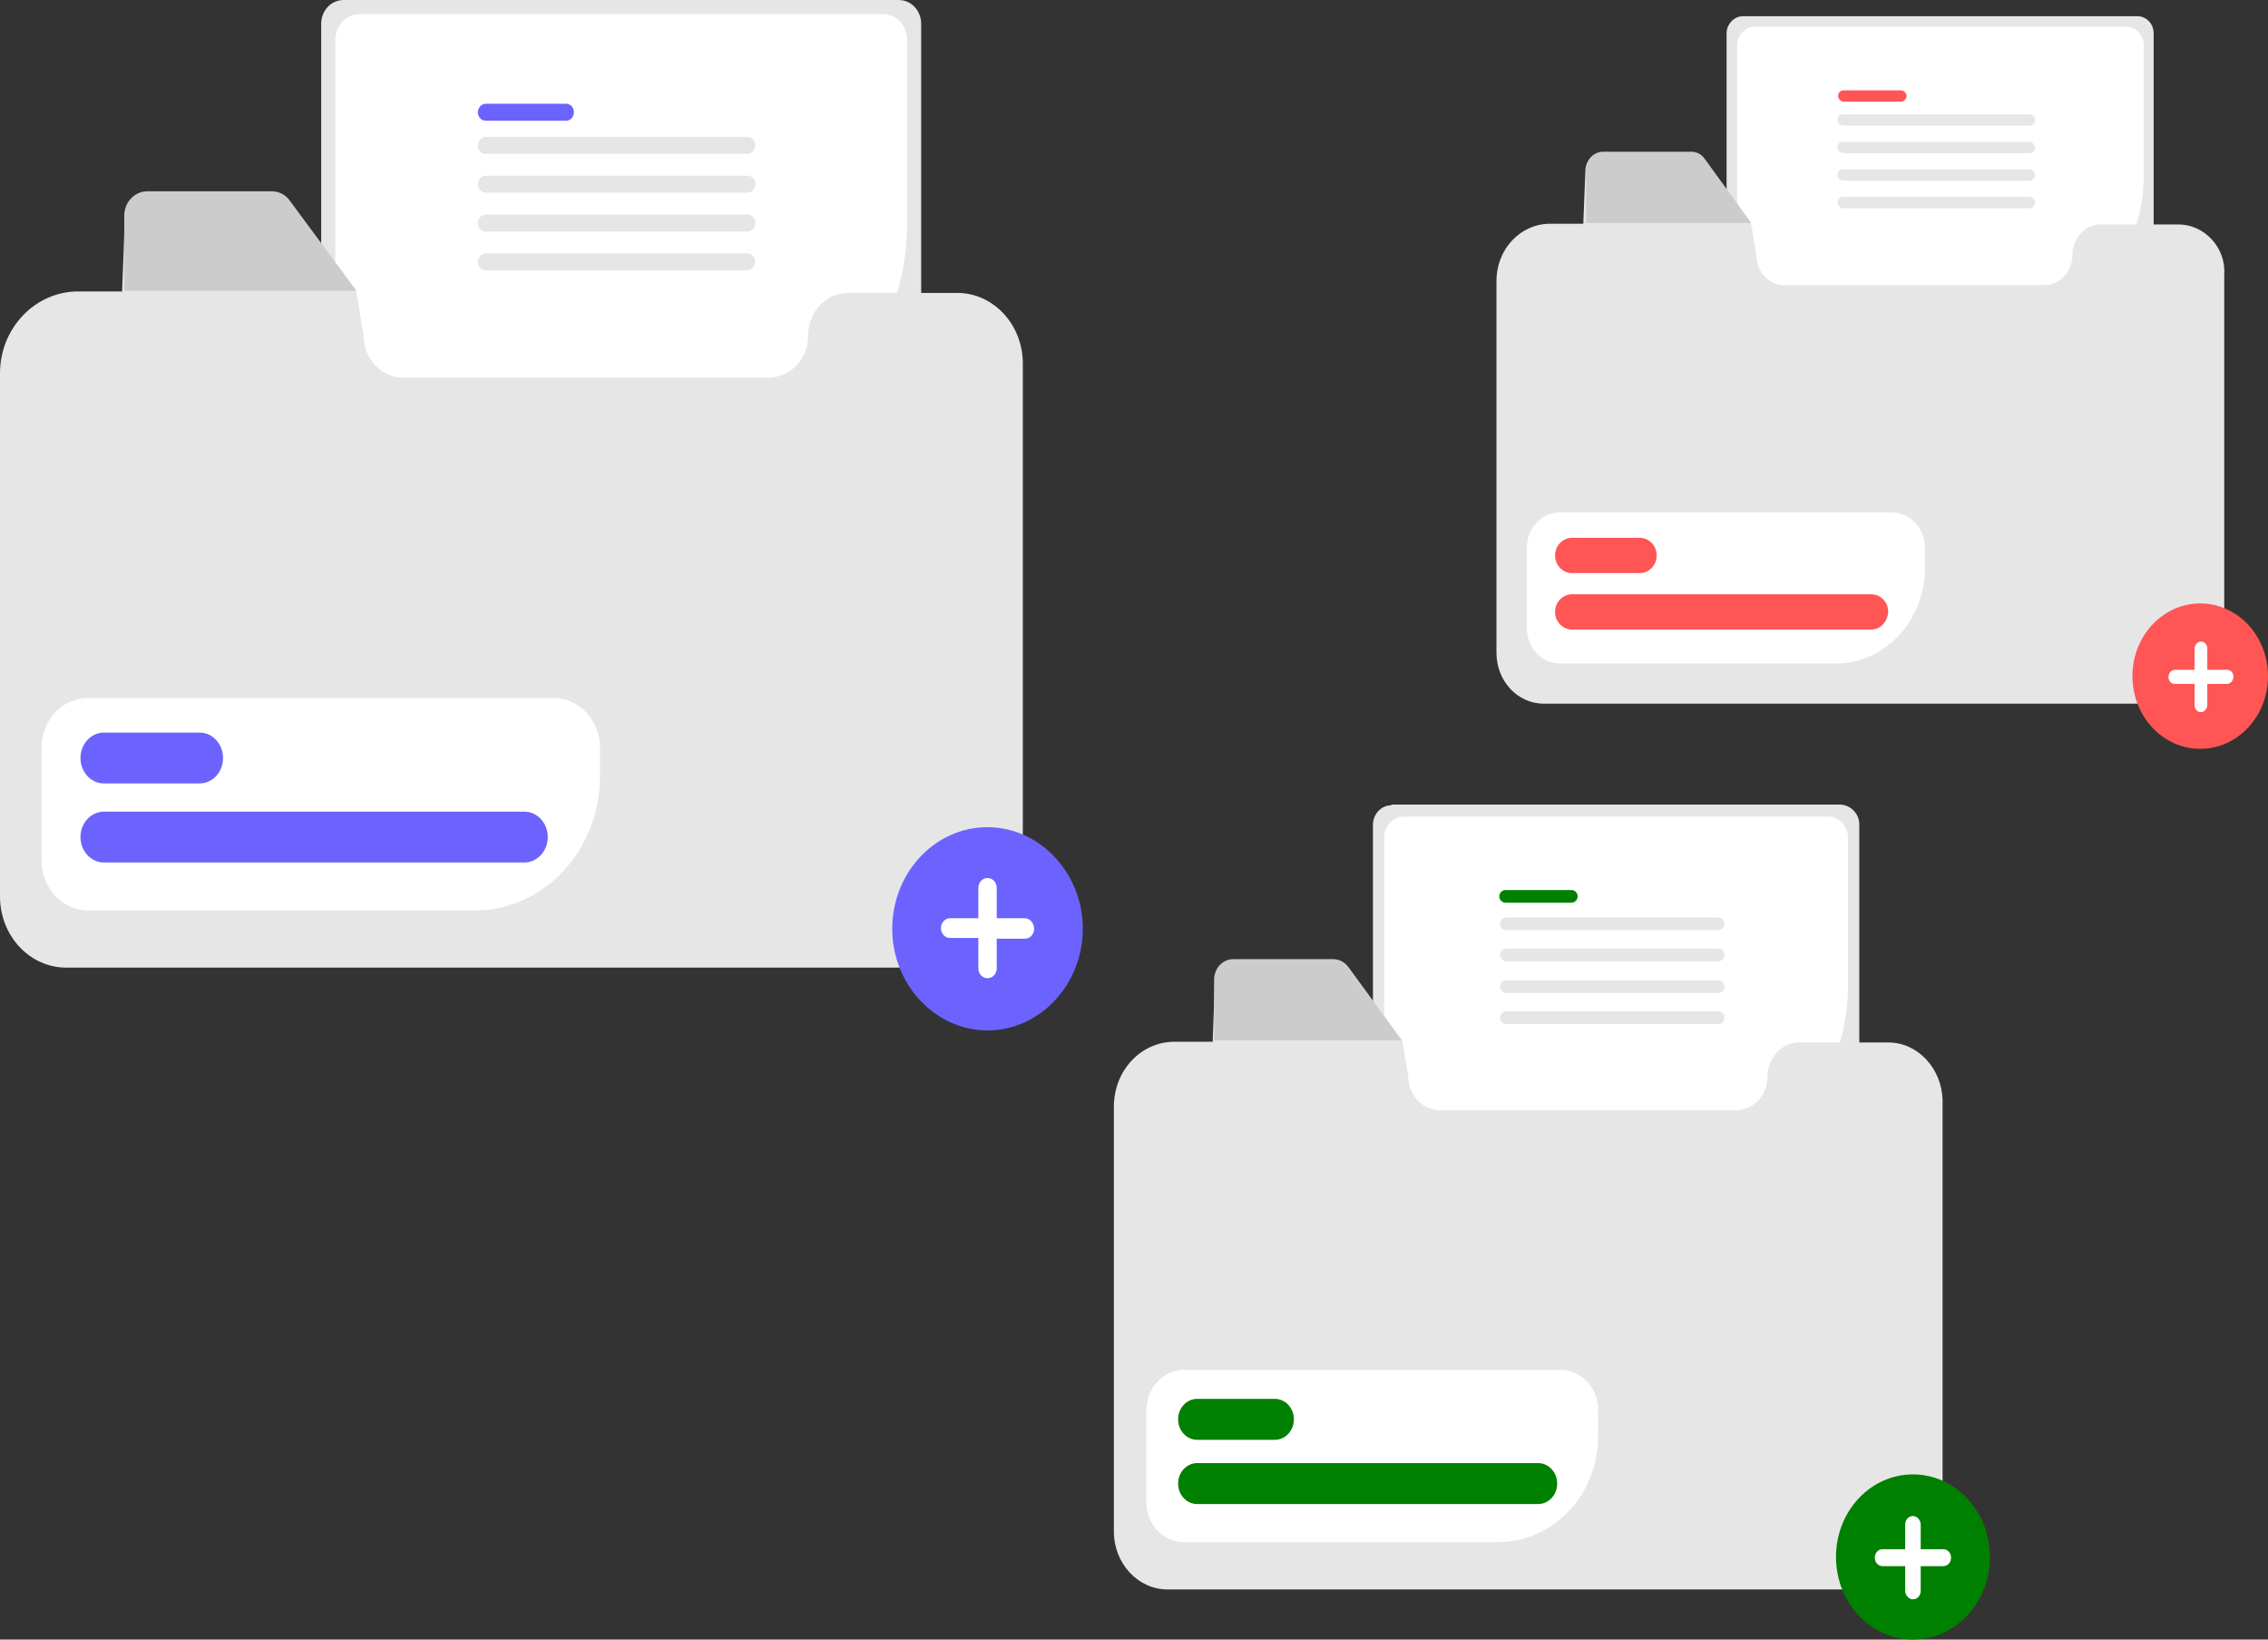 <?xml version="1.0" encoding="utf-8"?>
<!-- Generator: Adobe Illustrator 24.0.1, SVG Export Plug-In . SVG Version: 6.00 Build 0)  -->
<svg version="1.1"
	 id="svg62" inkscape:version="1.4.2 (ebf0e940, 2025-05-08)" sodipodi:docname="emptyCategoriesIcon.svg" xmlns:inkscape="http://www.inkscape.org/namespaces/inkscape" xmlns:sodipodi="http://sodipodi.sourceforge.net/DTD/sodipodi-0.dtd" xmlns:svg="http://www.w3.org/2000/svg"
	 xmlns="http://www.w3.org/2000/svg" xmlns:xlink="http://www.w3.org/1999/xlink" x="0px" y="0px" viewBox="0 0 321.3 232.3"
	 style="enable-background:new 0 0 321.3 232.3;" xml:space="preserve">
<rect x="0" y="0" width="321.3" height="232.3" fill="#333333" stroke="none"/>
<style type="text/css">
	.st0{fill:#E6E6E6;}
	.st1{fill:#FFFFFF;}
	.st2{fill:#6C63FF;}
	.st3{fill:#CCCCCC;}
	.st4{fill:#FF5555;}
	.st5{fill:#008000;}
</style>
<sodipodi:namedview  bordercolor="#000000" borderopacity="0.25" id="namedview62" inkscape:current-layer="svg62" inkscape:cx="170.62371" inkscape:cy="172.68563" inkscape:deskcolor="#d1d1d1" inkscape:pagecheckerboard="0" inkscape:pageopacity="0.0" inkscape:showpageshadow="2" inkscape:window-height="940" inkscape:window-maximized="0" inkscape:window-width="976" inkscape:window-x="0" inkscape:window-y="25" inkscape:zoom="0.96997069" pagecolor="#ffffff">
	</sodipodi:namedview>
<path id="path18" class="st0" d="M48.7,0c-1.8,0-3.2,1.5-3.2,3.4v59.5c0,1.9,1.4,3.4,3.2,3.4h78.6c1.8,0,3.2-1.5,3.2-3.4V3.4
	c0-1.9-1.4-3.4-3.2-3.4H48.7z"/>
<path id="path19" class="st1" d="M99.1,63.4H50.9c-1.9,0-3.4-1.6-3.4-3.7v-54c0-2,1.5-3.7,3.4-3.7h74.2c1.9,0,3.4,1.6,3.4,3.7v26.1
	C128.5,49.3,115.3,63.4,99.1,63.4z"/>
<path id="path20" class="st2" d="M80.2,17.1H68.8c-0.6,0-1.1-0.5-1.1-1.2c0-0.6,0.5-1.2,1.1-1.2h11.4c0.6,0,1.1,0.5,1.1,1.2
	S80.8,17.1,80.2,17.1L80.2,17.1z"/>
<path id="path21" class="st0" d="M105.9,21.8H68.8c-0.6,0-1.1-0.5-1.1-1.2c0-0.6,0.5-1.2,1.1-1.2h37.1c0.6,0,1.1,0.5,1.1,1.2
	C106.9,21.3,106.5,21.8,105.9,21.8z"/>
<path id="path22" class="st0" d="M105.9,27.3H68.8c-0.6,0-1.1-0.5-1.1-1.2c0-0.6,0.5-1.2,1.1-1.2h37.1c0.6,0,1.1,0.5,1.1,1.2
	C106.9,26.8,106.5,27.3,105.9,27.3z"/>
<path id="path23" class="st0" d="M105.9,32.8H68.8c-0.6,0-1.1-0.5-1.1-1.2c0-0.6,0.5-1.2,1.1-1.2h37.1c0.6,0,1.1,0.5,1.1,1.2
	S106.5,32.8,105.9,32.8z"/>
<path id="path24" class="st0" d="M105.9,38.3H68.8c-0.6,0-1.1-0.5-1.1-1.2c0-0.6,0.5-1.2,1.1-1.2h37.1c0.6,0,1.1,0.5,1.1,1.2
	C106.9,37.8,106.5,38.3,105.9,38.3z"/>
<path id="path25" class="st0" d="M135.6,41.5h-15.5c-3.1,0-5.6,2.7-5.6,6l0,0c0,3.3-2.5,6-5.6,6H57.1c-3.1,0-5.6-2.7-5.6-6v0l-1-6.1
	l0.1,0.1l-0.1-0.1l-9.4-12.8c-0.6-0.9-1.6-1.4-2.6-1.4H21c-1.8,0-3.3,1.6-3.3,3.5l-0.4,10.6h-6.6C4.8,41.5,0,46.6,0,52.9V127
	c0,5.6,4.2,10.1,9.4,10.1h126.1c5.2,0,9.4-4.5,9.4-10.1V51.7C145,46.1,140.8,41.5,135.6,41.5L135.6,41.5z"/>
<path id="path26" class="st3" d="M50.5,41.2H17.6V30.6c0-2,1.5-3.5,3.3-3.5h17.6c1,0,2,0.5,2.6,1.4L50.5,41.2z"/>
<path id="path27" class="st1" d="M67.4,129H12.5c-3.6,0-6.6-3.1-6.6-7v-16.1c0-3.9,2.9-7,6.6-7h65.9c3.6,0,6.6,3.1,6.6,7v4.3
	C84.9,120.5,77.1,128.9,67.4,129z"/>
<path id="path28" class="st2" d="M28.3,111H14.7c-1.8,0-3.3-1.6-3.3-3.6c0-2,1.5-3.6,3.3-3.6h13.6c1.8,0,3.3,1.6,3.3,3.6
	C31.6,109.4,30.1,111,28.3,111L28.3,111L28.3,111z"/>
<path id="path29" class="st2" d="M74.3,122.2H14.7c-1.8,0-3.3-1.6-3.3-3.6c0-2,1.5-3.6,3.3-3.6h59.6c1.8,0,3.3,1.6,3.3,3.6
	C77.6,120.6,76.1,122.2,74.3,122.2L74.3,122.2L74.3,122.2z"/>
<path id="path48" class="st2" d="M139.9,146c-7.4,0-13.5-6.5-13.5-14.4s6-14.4,13.5-14.4c7.4,0,13.5,6.5,13.5,14.4l0,0
	C153.4,139.5,147.3,146,139.9,146z"/>
<path id="path49" class="st1" d="M145.2,130.1h-4v-4.3c0-0.8-0.6-1.4-1.3-1.4s-1.3,0.6-1.3,1.4v4.3h-4c-0.7,0-1.3,0.6-1.3,1.4
	c0,0.8,0.6,1.4,1.3,1.4h4v4.3c0,0.8,0.6,1.4,1.3,1.4s1.3-0.6,1.3-1.4V133h4c0.7,0,1.3-0.6,1.3-1.4
	C146.5,130.8,145.9,130.1,145.2,130.1z"/>
<path id="path18-8" class="st0" d="M246.9,2.3c-1.2,0-2.3,1.1-2.3,2.4V47c0,1.3,1,2.4,2.3,2.4h55.9c1.2,0,2.3-1.1,2.3-2.4V4.7
	c0-1.3-1-2.4-2.3-2.4L246.9,2.3z"/>
<path id="path19-0" class="st1" d="M282.7,47.4h-34.2c-1.3,0-2.4-1.2-2.4-2.6V6.4c0-1.4,1.1-2.6,2.4-2.6h52.8c1.3,0,2.4,1.2,2.4,2.6
	V25C303.6,37.3,294.2,47.4,282.7,47.4z"/>
<path id="path20-4" class="st4" d="M269.3,14.4h-8.1c-0.4,0-0.8-0.4-0.8-0.8s0.3-0.8,0.8-0.8h8.1c0.4,0,0.8,0.4,0.8,0.8
	S269.7,14.4,269.3,14.4L269.3,14.4z"/>
<path id="path21-6" class="st0" d="M287.5,17.8h-26.4c-0.4,0-0.8-0.4-0.8-0.8c0-0.5,0.3-0.8,0.8-0.8h26.4c0.4,0,0.8,0.4,0.8,0.8
	C288.3,17.5,287.9,17.8,287.5,17.8z"/>
<path id="path22-0" class="st0" d="M287.5,21.7h-26.4c-0.4,0-0.8-0.4-0.8-0.8c0-0.5,0.3-0.8,0.8-0.8h26.4c0.4,0,0.8,0.4,0.8,0.8
	C288.3,21.4,287.9,21.7,287.5,21.7z"/>
<path id="path23-3" class="st0" d="M287.5,25.6h-26.4c-0.4,0-0.8-0.4-0.8-0.8s0.3-0.8,0.8-0.8h26.4c0.4,0,0.8,0.4,0.8,0.8
	C288.3,25.3,287.9,25.6,287.5,25.6z"/>
<path id="path24-2" class="st0" d="M287.5,29.5h-26.4c-0.4,0-0.8-0.4-0.8-0.8s0.3-0.8,0.8-0.8h26.4c0.4,0,0.8,0.4,0.8,0.8
	C288.3,29.2,287.9,29.5,287.5,29.5z"/>
<path id="path25-6" class="st0" d="M308.6,31.8h-11c-2.2,0-4,1.9-4,4.3l0,0c0,2.4-1.8,4.3-4,4.3h-36.8c-2.2,0-4-1.9-4-4.3v0
	l-0.7-4.3l0,0.1l0-0.1l-6.7-9.1c-0.4-0.6-1.1-1-1.9-1h-12.5c-1.3,0-2.4,1.1-2.4,2.5l-0.3,7.5h-4.7c-4.2,0-7.6,3.6-7.6,8.1v52.7
	c0,4,3,7.2,6.7,7.2h89.7c3.7,0,6.7-3.2,6.7-7.2V39C315.4,35.1,312.3,31.8,308.6,31.8L308.6,31.8z"/>
<path id="path26-9" class="st3" d="M248.1,31.6h-23.4V24c0-1.4,1.1-2.5,2.4-2.5h12.5c0.7,0,1.4,0.3,1.9,1L248.1,31.6z"/>
<path id="path27-4" class="st1" d="M260.1,94h-39.1c-2.6,0-4.7-2.2-4.7-5V77.6c0-2.8,2.1-5,4.7-5H268c2.6,0,4.7,2.2,4.7,5v3.1
	C272.6,88,267,94,260.1,94z"/>
<path id="path28-1" class="st4" d="M232.3,81.2h-9.6c-1.3,0-2.4-1.1-2.4-2.5c0-1.4,1.1-2.5,2.4-2.5h9.6c1.3,0,2.4,1.1,2.4,2.5
	C234.7,80.1,233.6,81.2,232.3,81.2L232.3,81.2L232.3,81.2z"/>
<path id="path29-3" class="st4" d="M265.1,89.2h-42.4c-1.3,0-2.4-1.1-2.4-2.5s1.1-2.5,2.4-2.5h42.4c1.3,0,2.4,1.1,2.4,2.5
	C267.4,88.1,266.4,89.2,265.1,89.2L265.1,89.2L265.1,89.2z"/>
<path id="path48-7" class="st4" d="M311.7,106.1c-5.3,0-9.6-4.6-9.6-10.3c0-5.7,4.3-10.3,9.6-10.3s9.6,4.6,9.6,10.3l0,0
	C321.3,101.5,317,106.1,311.7,106.1z"/>
<path id="path49-8" class="st1" d="M315.5,94.9h-2.8v-3c0-0.6-0.4-1-0.9-1s-0.9,0.5-0.9,1v3h-2.8c-0.5,0-0.9,0.5-0.9,1
	c0,0.6,0.4,1,0.9,1h2.8v3c0,0.6,0.4,1,0.9,1c0.5,0,0.9-0.5,0.9-1v-3h2.8c0.5,0,0.9-0.5,0.9-1C316.4,95.3,316,94.9,315.5,94.9z"/>
<path id="path18-8-3" class="st0" d="M197.1,114.1c-1.4,0-2.6,1.2-2.6,2.8V165c0,1.5,1.2,2.7,2.6,2.8h63.7c1.4,0,2.6-1.2,2.6-2.8
	v-48.2c0-1.5-1.2-2.7-2.6-2.8H197.1z"/>
<path id="path19-0-8" class="st1" d="M237.9,165.4h-39c-1.5,0-2.8-1.3-2.8-3v-43.7c0-1.6,1.2-3,2.8-3H259c1.5,0,2.8,1.3,2.8,3v21.1
	C261.8,154,251.1,165.4,237.9,165.4z"/>
<path id="path20-4-1" class="st5" d="M222.6,127.9h-9.3c-0.5,0-0.9-0.4-0.9-0.9c0-0.5,0.4-0.9,0.9-0.9h9.3c0.5,0,0.9,0.4,0.9,0.9
	C223.5,127.5,223.1,127.9,222.6,127.9L222.6,127.9z"/>
<path id="path21-6-5" class="st0" d="M243.4,131.8h-30c-0.5,0-0.9-0.4-0.9-0.9c0-0.5,0.4-0.9,0.9-0.9h30c0.5,0,0.9,0.4,0.9,0.9
	C244.3,131.3,243.9,131.8,243.4,131.8z"/>
<path id="path22-0-3" class="st0" d="M243.4,136.2h-30c-0.5,0-0.9-0.4-0.9-0.9c0-0.5,0.4-0.9,0.9-0.9h30c0.5,0,0.9,0.4,0.9,0.9
	C244.3,135.8,243.9,136.2,243.4,136.2z"/>
<path id="path23-3-5" class="st0" d="M243.4,140.7h-30c-0.5,0-0.9-0.4-0.9-0.9s0.4-0.9,0.9-0.9h30c0.5,0,0.9,0.4,0.9,0.9
	S243.9,140.7,243.4,140.7z"/>
<path id="path24-2-4" class="st0" d="M243.4,145.1h-30c-0.5,0-0.9-0.4-0.9-0.9c0-0.5,0.4-0.9,0.9-0.9h30c0.5,0,0.9,0.4,0.9,0.9
	C244.3,144.7,243.9,145.1,243.4,145.1z"/>
<path id="path25-6-3" class="st0" d="M267.5,147.7h-12.6c-2.5,0-4.5,2.2-4.5,4.8l0,0c0,2.7-2,4.8-4.5,4.8H204
	c-2.5,0-4.5-2.2-4.5-4.8v0l-0.8-4.9l0.1,0.1l-0.1-0.1l-7.6-10.4c-0.5-0.7-1.3-1.1-2.1-1.1h-14.2c-1.5,0-2.7,1.3-2.7,2.9l-0.3,8.6
	h-5.4c-4.8,0-8.6,4.1-8.6,9.2V217c0,4.5,3.4,8.2,7.6,8.2h102.2c4.2,0,7.6-3.7,7.6-8.2v-61.1C275.1,151.4,271.7,147.7,267.5,147.7
	L267.5,147.7z"/>
<path id="path26-9-6" class="st3" d="M198.6,147.4H172v-8.6c0-1.6,1.2-2.9,2.7-2.9h14.2c0.8,0,1.6,0.4,2.1,1.1L198.6,147.4z"/>
<path id="path27-4-5" class="st1" d="M212.2,218.5h-44.5c-2.9,0-5.3-2.5-5.3-5.7v-13c0-3.1,2.4-5.7,5.3-5.7h53.4
	c2.9,0,5.3,2.5,5.3,5.7v3.5C226.5,211.7,220.1,218.5,212.2,218.5L212.2,218.5z"/>
<path id="path28-1-9" class="st5" d="M180.6,204h-11c-1.5,0-2.7-1.3-2.7-2.9c0-1.6,1.2-2.9,2.7-2.9h11c1.5,0,2.7,1.3,2.7,2.9
	C183.3,202.7,182.1,204,180.6,204L180.6,204L180.6,204z"/>
<path id="path29-3-5" class="st5" d="M217.9,213.1h-48.3c-1.5,0-2.7-1.3-2.7-2.9c0-1.6,1.2-2.9,2.7-2.9h48.3c1.5,0,2.7,1.3,2.7,2.9
	C220.6,211.8,219.4,213.1,217.9,213.1L217.9,213.1L217.9,213.1z"/>
<path id="path48-7-4" class="st5" d="M271,232.3c-6,0-10.9-5.2-10.9-11.7c0-6.5,4.9-11.7,10.9-11.7s10.9,5.2,10.9,11.7l0,0
	C281.9,227.1,277,232.3,271,232.3z"/>
<path id="path49-8-9" class="st1" d="M275.3,219.5h-3.2V216c0-0.6-0.5-1.2-1.1-1.2s-1.1,0.5-1.1,1.2v3.5h-3.2
	c-0.6,0-1.1,0.5-1.1,1.2s0.5,1.2,1.1,1.2h3.2v3.5c0,0.6,0.5,1.2,1.1,1.2s1.1-0.5,1.1-1.2v-3.5h3.2c0.6,0,1.1-0.5,1.1-1.2
	S275.9,219.5,275.3,219.5z"/>
</svg>
